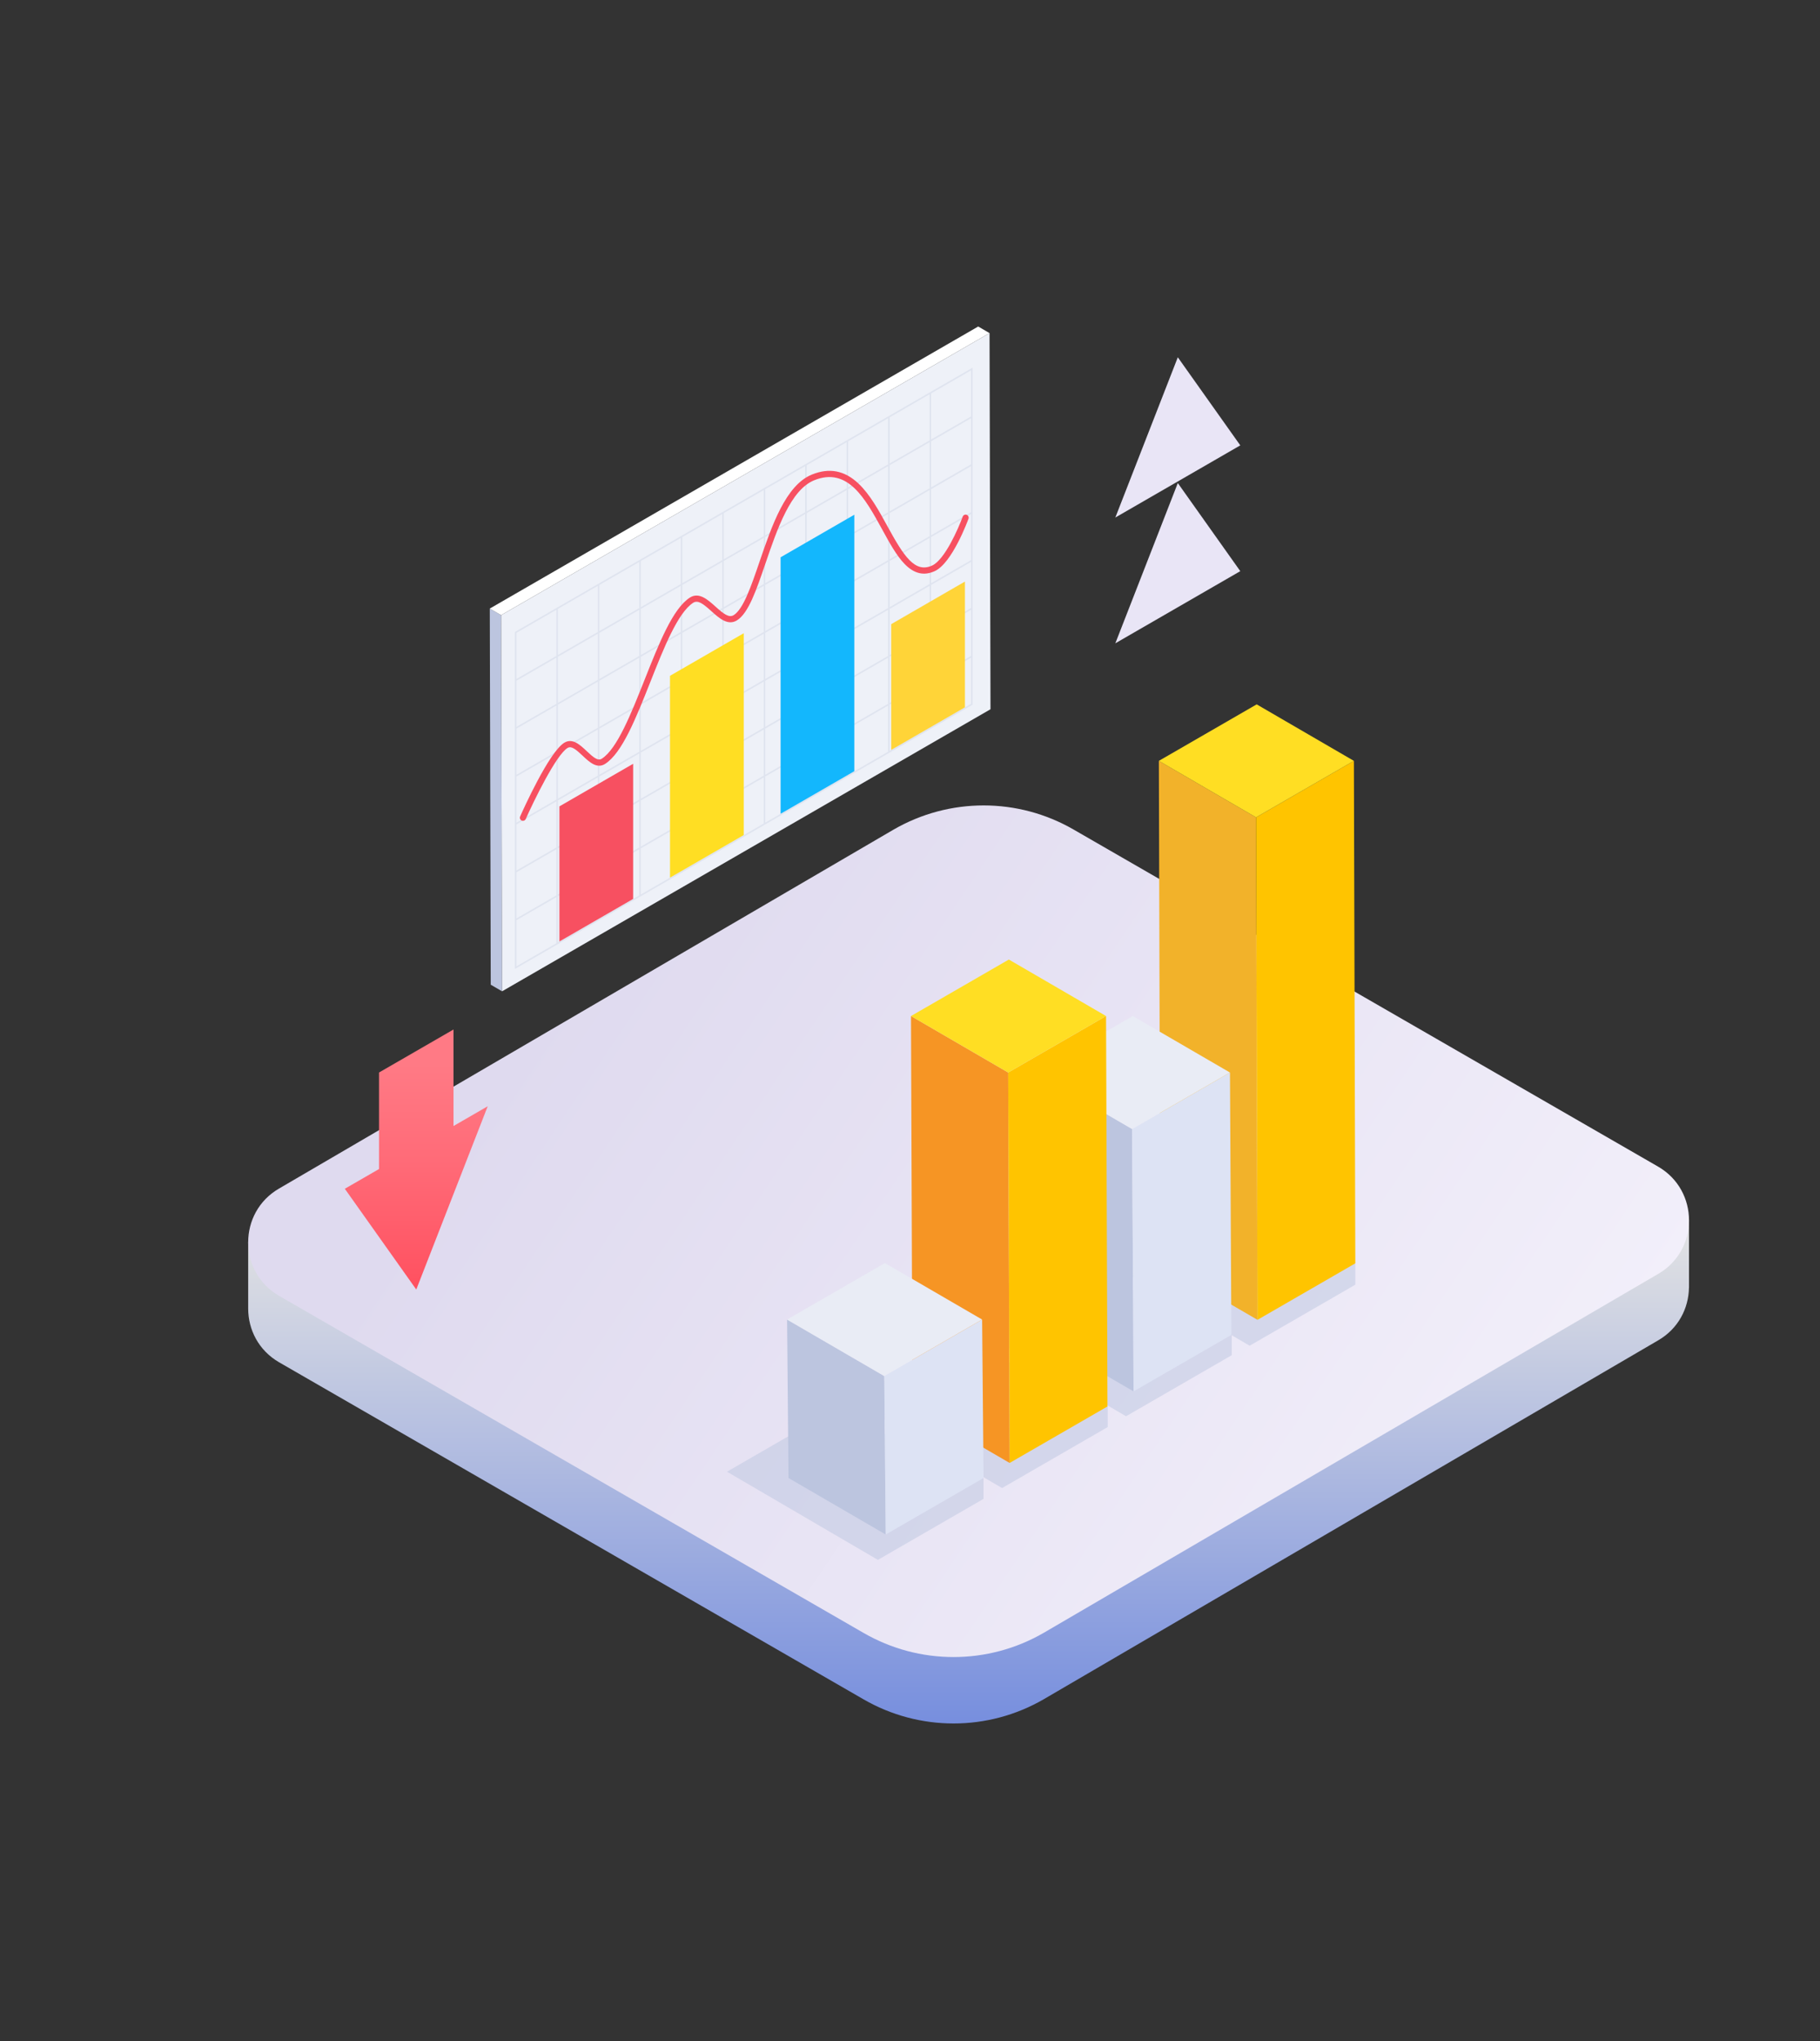 <svg width="264" height="296" viewBox="0 0 264 296" fill="none" xmlns="http://www.w3.org/2000/svg">
<rect x="0" y="0" width="264" height="296" fill="#333333" stroke="none"/>
<path d="M72.829 143.764L71.184 142.808L71.046 88.258L72.691 89.213L72.829 143.764Z" fill="#BCC5DF"/>
<path d="M72.691 89.213L71.046 88.258L141.893 47.353L143.538 48.31L72.691 89.213Z" fill="white"/>
<path d="M143.538 48.31L143.676 102.86L72.829 143.764L72.691 89.213L143.538 48.31Z" fill="#EEF1F8"/>
<g opacity="0.2">
<path d="M140.909 53.42L74.747 91.618L74.691 91.65V105.541V126.634V140.525L141.077 102.199V88.308V67.215V53.324L140.909 53.42ZM140.853 95.125L135.062 98.468V91.781L140.853 88.438V95.125ZM74.914 91.779L80.705 88.435V95.123L74.914 98.466V91.779ZM140.853 60.397L135.062 63.741V57.054L140.853 53.71V60.397ZM110.78 84.964V91.651L104.988 94.995V88.308L110.78 84.964ZM104.988 101.94V95.253L110.78 91.909V98.596L104.988 101.94ZM104.765 95.382V102.069L98.974 105.413V98.726L104.765 95.382ZM111.003 98.467V91.78L116.793 88.437V95.124L111.003 98.467ZM111.003 91.522V84.835L116.793 81.491V88.178L111.003 91.522ZM104.765 88.437V95.123L98.974 98.467V91.78L104.765 88.437ZM98.75 98.854V105.541L92.958 108.886V102.199L98.75 98.854ZM98.75 105.799V112.487L92.958 115.831V109.144L98.75 105.799ZM98.974 105.67L104.765 102.327V109.014L98.974 112.358V105.67ZM104.988 102.198L110.78 98.854V105.541L104.988 108.886V102.198ZM111.003 98.726L116.793 95.382V102.069L111.003 105.413V98.726ZM117.017 94.995V88.308L122.809 84.963V91.651L117.017 94.995ZM117.017 88.05V81.363L122.809 78.019V84.705L117.017 88.05ZM98.75 91.909V98.595L92.958 101.94V95.253L98.75 91.909ZM92.735 102.327V109.014L86.944 112.358V105.67L92.735 102.327ZM92.735 109.272V115.959L86.944 119.302V112.615L92.735 109.272ZM117.017 101.94V95.253L122.809 91.909V98.596L117.017 101.94ZM123.033 91.522V84.835L128.824 81.491V88.179L123.033 91.522ZM123.033 84.577V77.89L128.824 74.547V81.233L123.033 84.577ZM117.017 81.104V74.416L122.809 71.072V77.759L117.017 81.104ZM116.794 81.233L111.003 84.577V77.89L116.794 74.546V81.233ZM110.78 84.705L104.988 88.05V81.362L110.78 78.018V84.705ZM104.765 88.179L98.974 91.522V84.834L104.765 81.491V88.179ZM98.75 91.651L92.958 94.995V88.307L98.75 84.963V91.651ZM92.735 95.123L86.944 98.467V91.779L92.735 88.435V95.123ZM92.735 95.382V102.069L86.944 105.412V98.726L92.735 95.382ZM86.721 105.799V112.486L80.928 115.83V109.143L86.721 105.799ZM86.721 112.745V119.432L80.928 122.776V116.089L86.721 112.745ZM123.033 98.468V91.78L128.824 88.437V95.124L123.033 98.468ZM129.047 88.05V81.362L134.84 78.018V84.705L129.047 88.05ZM129.047 81.104V74.418L134.84 71.073V77.76L129.047 81.104ZM123.033 77.632V70.944L128.824 67.6V74.287L123.033 77.632ZM123.033 70.686V63.999L128.824 60.655V67.343L123.033 70.686ZM122.809 70.815L117.017 74.16V67.472L122.809 64.129V70.815ZM116.794 74.288L111.003 77.632V70.944L116.794 67.601V74.288ZM110.78 77.76L104.988 81.104V74.417L110.78 71.073V77.76ZM104.765 81.233L98.974 84.577V77.89L104.765 74.546V81.233ZM98.75 84.705L92.958 88.049V81.362L98.75 78.017V84.705ZM92.735 88.178L86.944 91.522V84.834L92.735 81.491V88.178ZM86.721 91.65L80.928 94.994V88.307L86.721 84.963V91.65ZM86.721 91.908V98.595L80.928 101.94V95.252L86.721 91.908ZM86.721 98.854V105.541L80.928 108.885V102.198L86.721 98.854ZM80.705 109.272V115.959L74.914 119.303V112.616L80.705 109.272ZM74.914 119.561L80.705 116.217V122.905L74.914 126.248V119.561ZM92.735 116.217V122.905L86.944 126.248V119.56L92.735 116.217ZM92.958 116.089L98.75 112.745V119.433L92.958 122.777V116.089ZM98.974 112.616L104.765 109.272V115.96L98.974 119.304V112.616ZM104.988 109.144L110.78 105.799V112.487L104.988 115.832V109.144ZM111.003 105.671L116.793 102.327V109.015L111.003 112.358V105.671ZM117.017 102.198L122.809 98.854V105.542L117.017 108.886V102.198ZM123.033 98.726L128.824 95.382V102.07L123.033 105.414V98.726ZM129.047 94.996V88.308L134.84 84.964V91.651L129.047 94.996ZM135.062 84.577V77.89L140.854 74.546V81.233L135.062 84.577ZM135.062 77.632V70.945L140.854 67.601V74.288L135.062 77.632ZM129.047 74.159V67.472L134.84 64.127V70.815L129.047 74.159ZM129.047 67.213V60.526L134.84 57.182V63.869L129.047 67.213ZM74.914 98.724L80.705 95.381V102.068L74.914 105.412V98.724ZM74.914 105.67L80.705 102.327V109.013L74.914 112.357V105.67ZM74.914 126.506L80.705 123.163V129.85L74.914 133.194V126.506ZM80.928 123.034L86.721 119.689V126.377L80.928 129.722V123.034ZM86.721 126.635V133.323L80.928 136.668V129.98L86.721 126.635ZM86.944 126.506L92.734 123.163V129.851L86.944 133.194V126.506ZM92.958 123.034L98.75 119.69V126.378L92.958 129.722V123.034ZM98.974 119.561L104.765 116.217V122.905L98.974 126.249V119.561ZM104.988 116.089L110.78 112.745V119.433L104.988 122.778V116.089ZM111.003 112.616L116.793 109.273V115.961L111.003 119.304V112.616ZM117.017 109.144L122.809 105.799V112.487L117.017 115.832V109.144ZM123.033 105.671L128.824 102.327V109.015L123.033 112.359V105.671ZM129.047 102.199L134.84 98.855V105.543L129.047 108.887V102.199ZM129.047 101.941V95.253L134.84 91.909V98.596L129.047 101.941ZM140.853 88.179L135.062 91.523V84.836L140.853 81.492V88.179ZM140.853 67.343L135.062 70.687V63.999L140.853 60.655V67.343ZM74.914 133.452L80.705 130.108V136.796L74.914 140.14V133.452ZM135.062 105.414V98.726L140.854 95.382V102.07L135.062 105.414Z" fill="#A6AFCD"/>
</g>
<path d="M75.856 119.04C75.796 119.04 75.734 119.028 75.675 119.001C75.45 118.901 75.348 118.637 75.448 118.412C75.871 117.458 79.648 109.052 81.862 107.711C83.048 106.993 84.142 108.024 85.108 108.934C86.089 109.86 86.727 110.396 87.297 110.03C89.529 108.598 91.552 103.495 93.51 98.559C95.607 93.272 97.588 88.277 100.053 86.676C101.385 85.811 102.664 86.962 103.792 87.978C104.932 89.004 105.732 89.645 106.432 89.207C107.829 88.332 108.968 84.996 110.174 81.465C111.953 76.256 113.969 70.352 117.786 68.817C120.301 67.806 122.498 68.228 124.501 70.107C126.194 71.695 127.495 74.069 128.752 76.366C131.101 80.654 132.709 83.174 135.225 82.011C137.045 81.17 139.033 76.611 139.645 74.926C139.729 74.695 139.985 74.575 140.217 74.659C140.448 74.743 140.568 74.999 140.484 75.231C140.389 75.493 138.127 81.653 135.599 82.822C134.02 83.551 132.578 83.206 131.191 81.764C130.032 80.559 129.03 78.73 127.97 76.794C125.517 72.318 122.982 67.689 118.119 69.645C114.682 71.027 112.735 76.725 111.019 81.753C109.706 85.599 108.571 88.921 106.905 89.963C105.582 90.791 104.314 89.649 103.195 88.641C102.013 87.578 101.245 86.966 100.539 87.424C98.312 88.871 96.293 93.963 94.34 98.888C92.238 104.188 90.252 109.193 87.779 110.781C86.581 111.549 85.473 110.505 84.496 109.583C83.55 108.692 82.888 108.133 82.325 108.474C80.653 109.486 77.382 116.252 76.264 118.773C76.191 118.941 76.028 119.04 75.856 119.04Z" fill="#F75061"/>
<path d="M91.841 130.366L81.146 136.54V116.944L91.841 110.769V130.366Z" fill="#F75061"/>
<path d="M107.883 121.103L97.189 127.279L97.188 98.01L107.883 91.835V121.103Z" fill="#FFDE23"/>
<path d="M139.969 102.58L129.274 108.754V90.517L139.969 84.342V102.58Z" fill="#FFD438"/>
<path d="M123.926 111.842L113.231 118.017L113.23 80.821L123.926 74.647L123.926 111.842Z" fill="#13B7FD"/>
<path d="M36 180.149V189.783C36 192.808 37.492 195.833 40.477 197.562L125.236 246.432C133.331 251.121 143.306 251.121 151.403 246.432L240.523 194.387C243.455 192.689 244.94 189.738 244.991 186.765L245 186.762V176.997L36 180.149Z" fill="url(#paint0_linear_332_30148)"/>
<path d="M40.477 187.928L125.236 236.798C133.331 241.487 143.306 241.487 151.403 236.798L240.523 184.753C246.492 181.295 246.492 172.651 240.523 169.194L155.764 120.325C147.669 115.635 137.694 115.635 129.597 120.325L40.477 172.37C34.508 175.826 34.508 184.47 40.477 187.928Z" fill="url(#paint1_linear_332_30148)"/>
<path d="M50.018 172.402L60.382 187.014L70.744 160.437L65.783 163.301V149.305L54.98 155.541V169.537L50.018 172.402Z" fill="url(#paint2_linear_332_30148)"/>
<path d="M179.91 64.59L170.847 51.814L161.785 75.054L179.91 64.59Z" fill="#E9E5F6"/>
<path d="M179.91 82.832L170.847 70.056L161.785 93.296L179.91 82.832Z" fill="#E9E5F6"/>
<g opacity="0.5">
<path d="M105.454 213.434L127.343 226.222L142.669 217.373V214.35L120.781 204.585L105.454 213.434Z" fill="#BCC5DF"/>
</g>
<g opacity="0.5">
<path d="M123.469 203.018L145.357 215.806L160.684 206.957V203.934L138.795 194.169L123.469 203.018Z" fill="#BCC5DF"/>
</g>
<g opacity="0.5">
<path d="M141.451 192.603L163.339 205.391L178.666 196.542V193.519L156.778 183.754L141.451 192.603Z" fill="#BCC5DF"/>
</g>
<g opacity="0.5">
<path d="M159.379 182.377L181.269 195.164L196.595 186.315V183.293L174.707 173.528L159.379 182.377Z" fill="#BCC5DF"/>
</g>
<path d="M168.098 110.345L168.304 183.215L182.405 191.409L182.197 118.539L168.098 110.345Z" fill="#F2B22A"/>
<path d="M182.197 118.539L182.405 191.409L196.595 183.216L196.388 110.346L182.197 118.539Z" fill="#FFC400"/>
<path d="M168.098 110.345L182.197 118.539L196.388 110.346L182.288 102.152L168.098 110.345Z" fill="#FFDE23"/>
<path d="M150.121 155.544L150.328 193.594L164.428 201.788L164.222 163.738L150.121 155.544Z" fill="#BCC5DF"/>
<path d="M164.221 163.738L164.428 201.788L178.62 193.594L178.413 155.544L164.221 163.738Z" fill="#DDE3F4"/>
<path d="M150.121 155.544L164.221 163.738L178.413 155.544L164.313 147.351L150.121 155.544Z" fill="#E9ECF5"/>
<path d="M132.146 147.351L132.352 203.972L146.452 212.165L146.245 155.544L132.146 147.351Z" fill="#F69524"/>
<path d="M146.245 155.544L146.452 212.165L160.644 203.972L160.438 147.351L146.245 155.544Z" fill="#FFC400"/>
<path d="M132.146 147.351L146.246 155.544L160.438 147.351L146.338 139.157L132.146 147.351Z" fill="#FFDE23"/>
<path d="M114.171 191.369L114.377 214.349L128.477 222.543L128.271 199.563L114.171 191.369Z" fill="#BCC5DF"/>
<path d="M128.271 199.563L128.477 222.543L142.669 214.35L142.463 191.369L128.271 199.563Z" fill="#DDE3F4"/>
<path d="M114.171 191.369L128.27 199.563L142.463 191.369L128.363 183.176L114.171 191.369Z" fill="#E9ECF5"/>
<defs>
<linearGradient id="paint0_linear_332_30148" x1="176.594" y1="177.185" x2="176.594" y2="257.171" gradientUnits="userSpaceOnUse">
<stop stop-color="#E3E3E3"/>
<stop offset="1" stop-color="#6C86DD"/>
</linearGradient>
<linearGradient id="paint1_linear_332_30148" x1="83.062" y1="139.785" x2="214.385" y2="227.878" gradientUnits="userSpaceOnUse">
<stop stop-color="#DFDAEF"/>
<stop offset="1" stop-color="#F2EFFA"/>
</linearGradient>
<linearGradient id="paint2_linear_332_30148" x1="60.382" y1="193.432" x2="60.382" y2="154.19" gradientUnits="userSpaceOnUse">
<stop stop-color="#FF4757"/>
<stop offset="0.642" stop-color="#FF6B78"/>
<stop offset="1" stop-color="#FF7A85"/>
</linearGradient>
</defs>
</svg>
